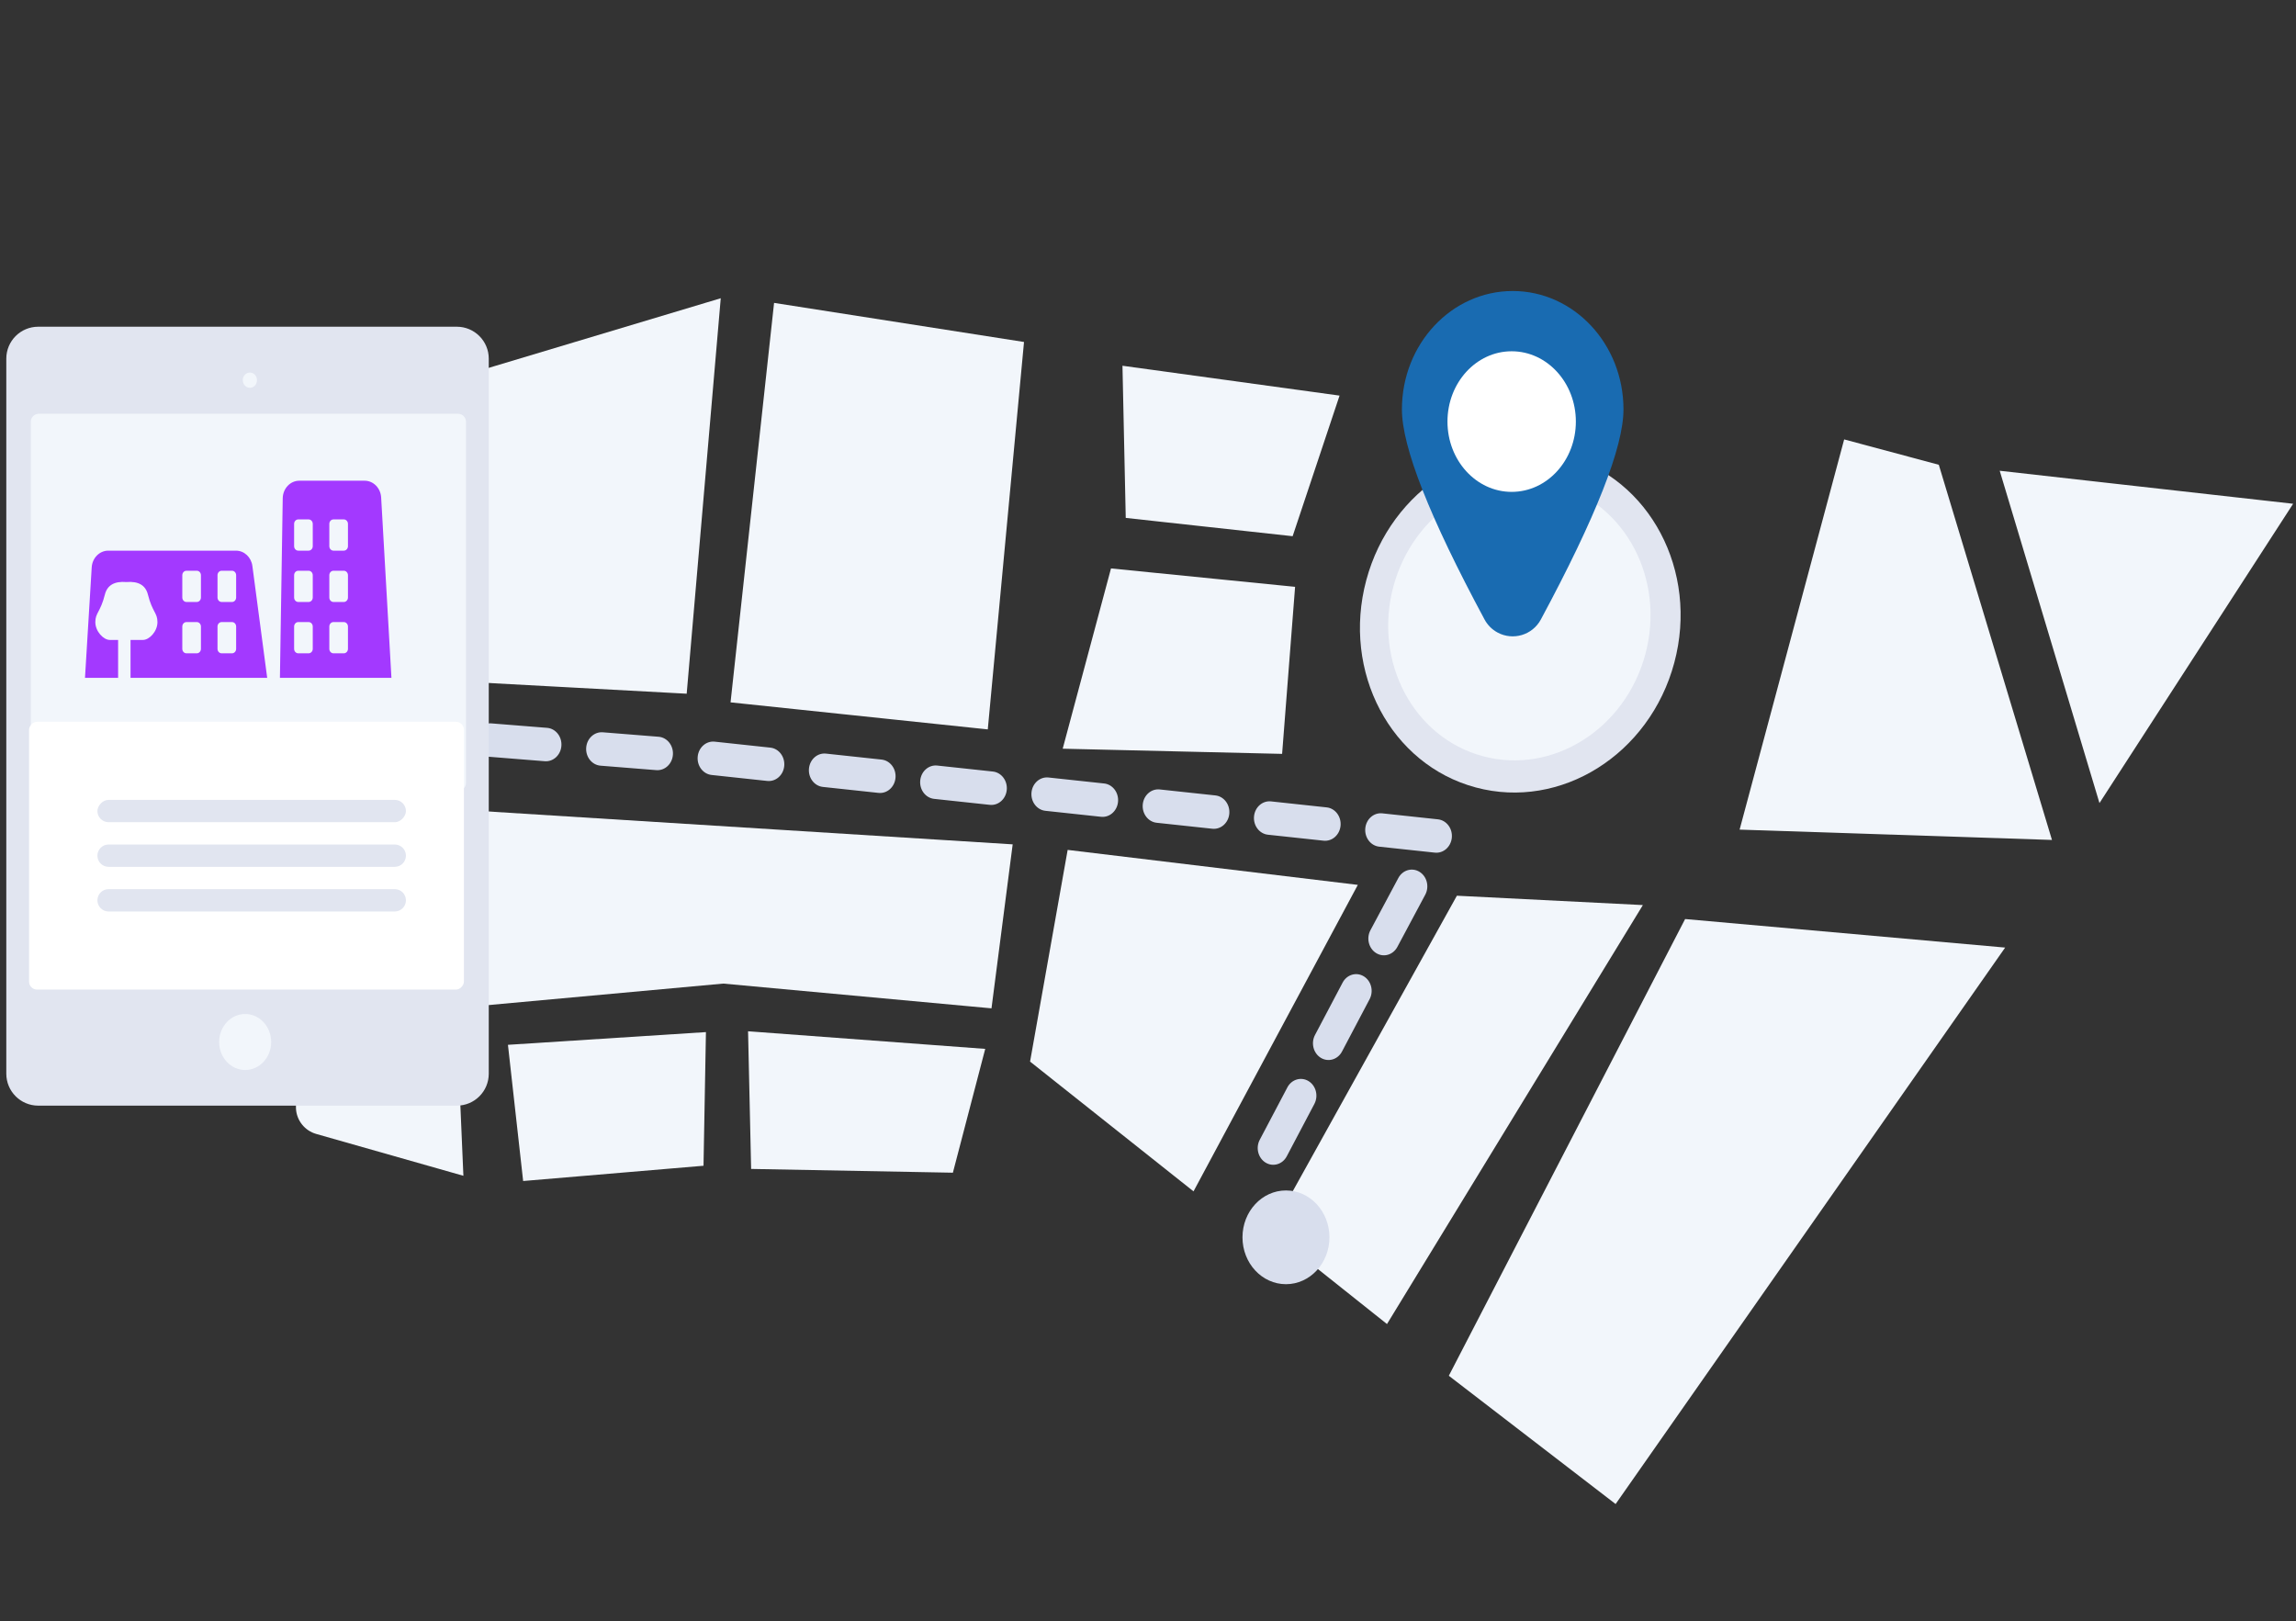 <svg xmlns="http://www.w3.org/2000/svg" width="575" height="406" viewBox="0 0 575 406">
    <rect x="0" y="0" width="575" height="406" fill="#333333" stroke="none"/>
    <g fill="none" fill-rule="evenodd">
        <g>
            <g>
                <g>
                    <g fill-rule="nonzero" transform="translate(-50 -50) matrix(-1 0 0 1 624 50) translate(0 .058) scale(1 -1) rotate(15 1565.816 78.667)">
                        <ellipse cx="179.409" cy="207.646" fill="#E1E5F0" rx="39.93" ry="43.038"/>
                        <path fill="#F2F6FB" d="M27.531 201.257l45.67 73.92L.084 286.214l27.447-84.958zm85.33-29.746v101.167H88.323L36.631 189.26l76.23-17.75zm168.7 35.613l10.654 36.593-54.45 6.85 2.236-37.052 41.56-6.39zm83.643-70.235l15.363 99.453-62.994 6.745-16.347-96.065 63.978-10.133zm-185.503 35.74c18.043 0 32.67 15.766 32.67 35.214 0 19.447-14.627 35.212-32.67 35.212s-32.67-15.765-32.67-35.212c0-19.448 14.627-35.213 32.67-35.213zM447.33 121.18l27.107 63.006-80.669 49.824-17.395-97.871 70.957-14.959zm-165.477 26.03v46.736l-45.725 7.481-7.687-41.247 53.412-12.97zM99.143.332l48.664 20.22-27.56 125.796-79.265 13.839L99.143.331zm66.972 28.722l34.194 14.882-23.34 93.261-45.598 9.791 34.744-117.934zm55.4 19.558l47.95 20.795 4.63 53.643-72.46 10.347 19.88-84.785zm185.723-1.78l26.431 44.538-145.917 29.458-5.504-41.04 66.492-11.4 58.498-21.556zm-77.253-21.47l9.663 33.1-58.511 11.111-.203-32.045 49.05-12.167zM384.35 7.66l12.506 31.963-47.071 15.91-8.077-32.489L384.351 7.66zm14.793-2.608l38.31.582c2.988.045 5.619 1.984 6.547 4.825 1.175 3.597-.722 7.46-4.248 8.747l-.233.08-32.553 10.633-7.823-24.867z"/>
                    </g>
                    <path fill="#D8DEED" fill-rule="nonzero" d="M251.949 298.07c6.014 0 10.89 5.255 10.89 11.738 0 6.482-4.876 11.737-10.89 11.737s-10.89-5.255-10.89-11.737c0-6.483 4.876-11.738 10.89-11.738zm-5.655-27.385c1.867-1.143 4.241-.439 5.303 1.574l6.917 13.12c1.062 2.013.408 4.572-1.46 5.716-1.867 1.144-4.24.44-5.302-1.573l-6.918-13.12c-1.061-2.014-.408-4.573 1.46-5.717zm-13.836-26.24c1.867-1.144 4.241-.44 5.303 1.573l6.918 13.12c1.06 2.013.407 4.572-1.46 5.716-1.868 1.144-4.242.44-5.303-1.573l-6.918-13.12c-1.061-2.013-.408-4.572 1.46-5.716zm-13.962-26.163c1.86-1.156 4.239-.466 5.31 1.54l6.989 13.078c1.071 2.006.432 4.569-1.43 5.724-1.861 1.156-4.239.466-5.311-1.54l-6.988-13.078c-1.072-2.006-.432-4.569 1.43-5.724zm9.332-14.652c2.137-.23 4.042 1.452 4.255 3.756.213 2.303-1.347 4.357-3.484 4.587l-13.933 1.496c-2.137.23-4.042-1.452-4.255-3.756-.213-2.304 1.347-4.357 3.484-4.587zm27.864-2.993c2.138-.23 4.043 1.452 4.256 3.756.213 2.304-1.347 4.358-3.485 4.587l-13.932 1.496c-2.137.23-4.043-1.452-4.256-3.755-.213-2.304 1.347-4.358 3.485-4.587zm27.865-2.992c2.137-.23 4.042 1.452 4.255 3.756.213 2.304-1.347 4.357-3.484 4.587l-13.932 1.496c-2.138.23-4.043-1.452-4.256-3.756-.213-2.304 1.347-4.357 3.484-4.587zm27.864-2.992c2.138-.23 4.043 1.452 4.256 3.755.213 2.304-1.347 4.358-3.484 4.587l-13.933 1.497c-2.137.23-4.043-1.452-4.255-3.756-.213-2.304 1.347-4.358 3.484-4.587zm27.865-2.993c2.137-.23 4.043 1.452 4.256 3.756.213 2.304-1.347 4.358-3.485 4.587l-13.932 1.496c-2.138.23-4.043-1.452-4.256-3.755-.213-2.304 1.347-4.358 3.485-4.587zm27.865-2.992c2.137-.23 4.042 1.452 4.255 3.756.213 2.304-1.347 4.357-3.484 4.587l-13.933 1.496c-2.137.23-4.042-1.452-4.255-3.756-.213-2.304 1.347-4.357 3.484-4.587zm27.864-2.992c2.138-.23 4.043 1.452 4.256 3.755.213 2.304-1.347 4.358-3.485 4.587l-13.932 1.497c-2.137.229-4.043-1.452-4.256-3.756-.213-2.304 1.347-4.358 3.485-4.587zm28.016-2.345c2.142-.171 4.007 1.561 4.166 3.87.159 2.31-1.449 4.32-3.591 4.49l-13.963 1.117c-2.142.172-4.007-1.561-4.166-3.87-.16-2.309 1.449-4.32 3.59-4.49zm27.925-2.233c2.143-.171 4.008 1.562 4.167 3.87.159 2.31-1.45 4.32-3.591 4.491l-13.963 1.117c-2.142.17-4.007-1.562-4.166-3.87-.16-2.31 1.448-4.32 3.59-4.491zm28.034-1.987c2.146-.116 3.972 1.665 4.079 3.977.107 2.312-1.545 4.28-3.69 4.396l-9.633.518-4.251.34c-2.077.167-3.894-1.457-4.147-3.661l-.02-.208c-.158-2.31 1.45-4.32 3.591-4.491l4.29-.343.094-.006zm2.818-24.523c.386-2.277 2.412-3.786 4.525-3.37 2.113.417 3.513 2.6 3.126 4.878l-2.519 14.845c-.386 2.278-2.412 3.786-4.525 3.37-2.113-.417-3.513-2.6-3.126-4.878zm5.038-29.69c.386-2.277 2.412-3.786 4.525-3.37 2.113.417 3.513 2.6 3.126 4.878l-2.519 14.845c-.386 2.278-2.412 3.786-4.525 3.37-2.113-.417-3.513-2.6-3.126-4.878zm-2.061-35.869c6.014 0 10.89 5.255 10.89 11.738 0 6.482-4.876 11.737-10.89 11.737s-10.89-5.255-10.89-11.737c0-6.483 4.876-11.738 10.89-11.738z" transform="translate(-50 -50) matrix(-1 0 0 1 624 50) translate(0 .058)"/>
                    <g transform="translate(-50 -50) matrix(-1 0 0 1 624 50) translate(0 .058) translate(167.423 72.82)">
                        <path fill="#196BB1" fill-rule="nonzero" d="M34.789 82.271c13.798-25.654 20.698-43.196 20.698-52.624C55.487 13.273 43.065 0 27.743 0S0 13.273 0 29.647c0 9.428 6.9 26.97 20.698 52.624 2.093 3.891 6.944 5.35 10.835 3.256 1.38-.742 2.513-1.875 3.256-3.256z"/>
                        <ellipse cx="28.003" cy="32.698" fill="#FFF" rx="16.076" ry="17.606"/>
                    </g>
                </g>
                <g transform="translate(-50 -50) matrix(-1 0 0 1 624 50) translate(451.597 81.821)">
                    <path fill="#E1E5F0" fill-rule="nonzero" d="M0 7.995C0 3.58 3.583 0 7.998 0h104.83c4.417 0 7.998 3.573 7.998 7.995v179.077c0 4.416-3.583 7.996-7.998 7.996H7.998c-4.417 0-7.998-3.574-7.998-7.996V7.995z"/>
                    <path fill="#F2F6FB" fill-rule="nonzero" d="M61.005 172.118c3.598 0 6.515 3.14 6.515 7.013 0 3.872-2.917 7.012-6.515 7.012s-6.515-3.14-6.515-7.012c0-3.873 2.917-7.013 6.515-7.013zm51.671-150.32c1.11 0 2.008.905 2.008 1.995v90.47c0 1.102-.893 1.995-2.008 1.995H7.712c-1.109 0-2.008-.905-2.008-1.995v-90.47c0-1.102.893-1.995 2.008-1.995h104.964zM59.821 11.475c.981 0 1.777.856 1.777 1.912s-.796 1.912-1.777 1.912c-.982 0-1.777-.856-1.777-1.912s.795-1.912 1.777-1.912z"/>
                    <rect width="108.899" height="67.072" x="6.223" y="98.931" fill="#FFF" rx="2"/>
                    <path fill="#A339FF" fill-rule="nonzero" d="M92.823 87.94v-9.502h2.087c1.565 0 3.618-2.112 3.618-4.465 0-2.353-1.277-2.472-2.39-6.896-.589-2.34-2.385-3.386-5.389-3.134-3.004-.252-4.8.793-5.389 3.134-1.113 4.424-2.39 4.543-2.39 6.896 0 2.353 2.053 4.465 3.618 4.465h6.747-5.172 1.549v9.502H55.487l3.71-28.02c.291-2.202 2.042-3.839 4.107-3.839h31.992c2.186 0 3.997 1.828 4.14 4.179l1.684 27.68h-8.297zm-68.45 0l2.576-45.176c.134-2.359 1.948-4.198 4.14-4.198h16.36c2.265 0 4.11 1.957 4.149 4.396L52.3 87.94H24.373zm20.742-39.684c-.573 0-1.037.5-1.037 1.118v5.59c0 .617.464 1.117 1.037 1.117h2.593c.573 0 1.037-.5 1.037-1.118v-5.59c0-.617-.464-1.117-1.037-1.117h-2.593zm-8.815 0c-.573 0-1.038.5-1.038 1.118v5.59c0 .617.465 1.117 1.038 1.117h2.592c.573 0 1.038-.5 1.038-1.118v-5.59c0-.617-.465-1.117-1.038-1.117H36.3zm8.815 12.855c-.573 0-1.037.5-1.037 1.118v5.59c0 .617.464 1.117 1.037 1.117h2.593c.573 0 1.037-.5 1.037-1.117v-5.59c0-.617-.464-1.118-1.037-1.118h-2.593zm-8.815 0c-.573 0-1.038.5-1.038 1.118v5.59c0 .617.465 1.117 1.038 1.117h2.592c.573 0 1.038-.5 1.038-1.117v-5.59c0-.617-.465-1.118-1.038-1.118H36.3zm8.815 12.856c-.573 0-1.037.5-1.037 1.118v5.59c0 .616.464 1.117 1.037 1.117h2.593c.573 0 1.037-.5 1.037-1.118v-5.59c0-.617-.464-1.117-1.037-1.117h-2.593zm-8.815 0c-.573 0-1.038.5-1.038 1.118v5.59c0 .616.465 1.117 1.038 1.117h2.592c.573 0 1.038-.5 1.038-1.118v-5.59c0-.617-.465-1.117-1.038-1.117H36.3zM73.118 61.11c-.573 0-1.037.5-1.037 1.118v5.59c0 .617.464 1.117 1.037 1.117h2.593c.572 0 1.037-.5 1.037-1.117v-5.59c0-.617-.465-1.118-1.037-1.118h-2.593zm-8.816 0c-.573 0-1.037.5-1.037 1.118v5.59c0 .617.464 1.117 1.037 1.117h2.593c.573 0 1.037-.5 1.037-1.117v-5.59c0-.617-.464-1.118-1.037-1.118h-2.593zm8.816 12.856c-.573 0-1.037.5-1.037 1.118v5.59c0 .616.464 1.117 1.037 1.117h2.593c.572 0 1.037-.5 1.037-1.118v-5.59c0-.617-.465-1.117-1.037-1.117h-2.593zm-8.816 0c-.573 0-1.037.5-1.037 1.118v5.59c0 .616.464 1.117 1.037 1.117h2.593c.573 0 1.037-.5 1.037-1.118v-5.59c0-.617-.464-1.117-1.037-1.117h-2.593z"/>
                    <path fill="#E1E5F0" fill-rule="nonzero" d="M95.214 140.851c1.544 0 2.795 1.251 2.795 2.795 0 1.543-1.251 2.794-2.795 2.794H23.537c-1.543 0-2.794-1.25-2.794-2.794s1.25-2.795 2.794-2.795h71.677zm0-11.179c1.544 0 2.795 1.252 2.795 2.795 0 1.544-1.251 2.795-2.795 2.795H23.537c-1.543 0-2.794-1.251-2.794-2.795 0-1.543 1.25-2.795 2.794-2.795h71.677z"/>
                    <rect width="77.266" height="5.589" x="20.743" y="118.494" fill="#E1E5F0" fill-rule="nonzero" rx="2.795"/>
                </g>
            </g>
        </g>
    </g>
</svg>
